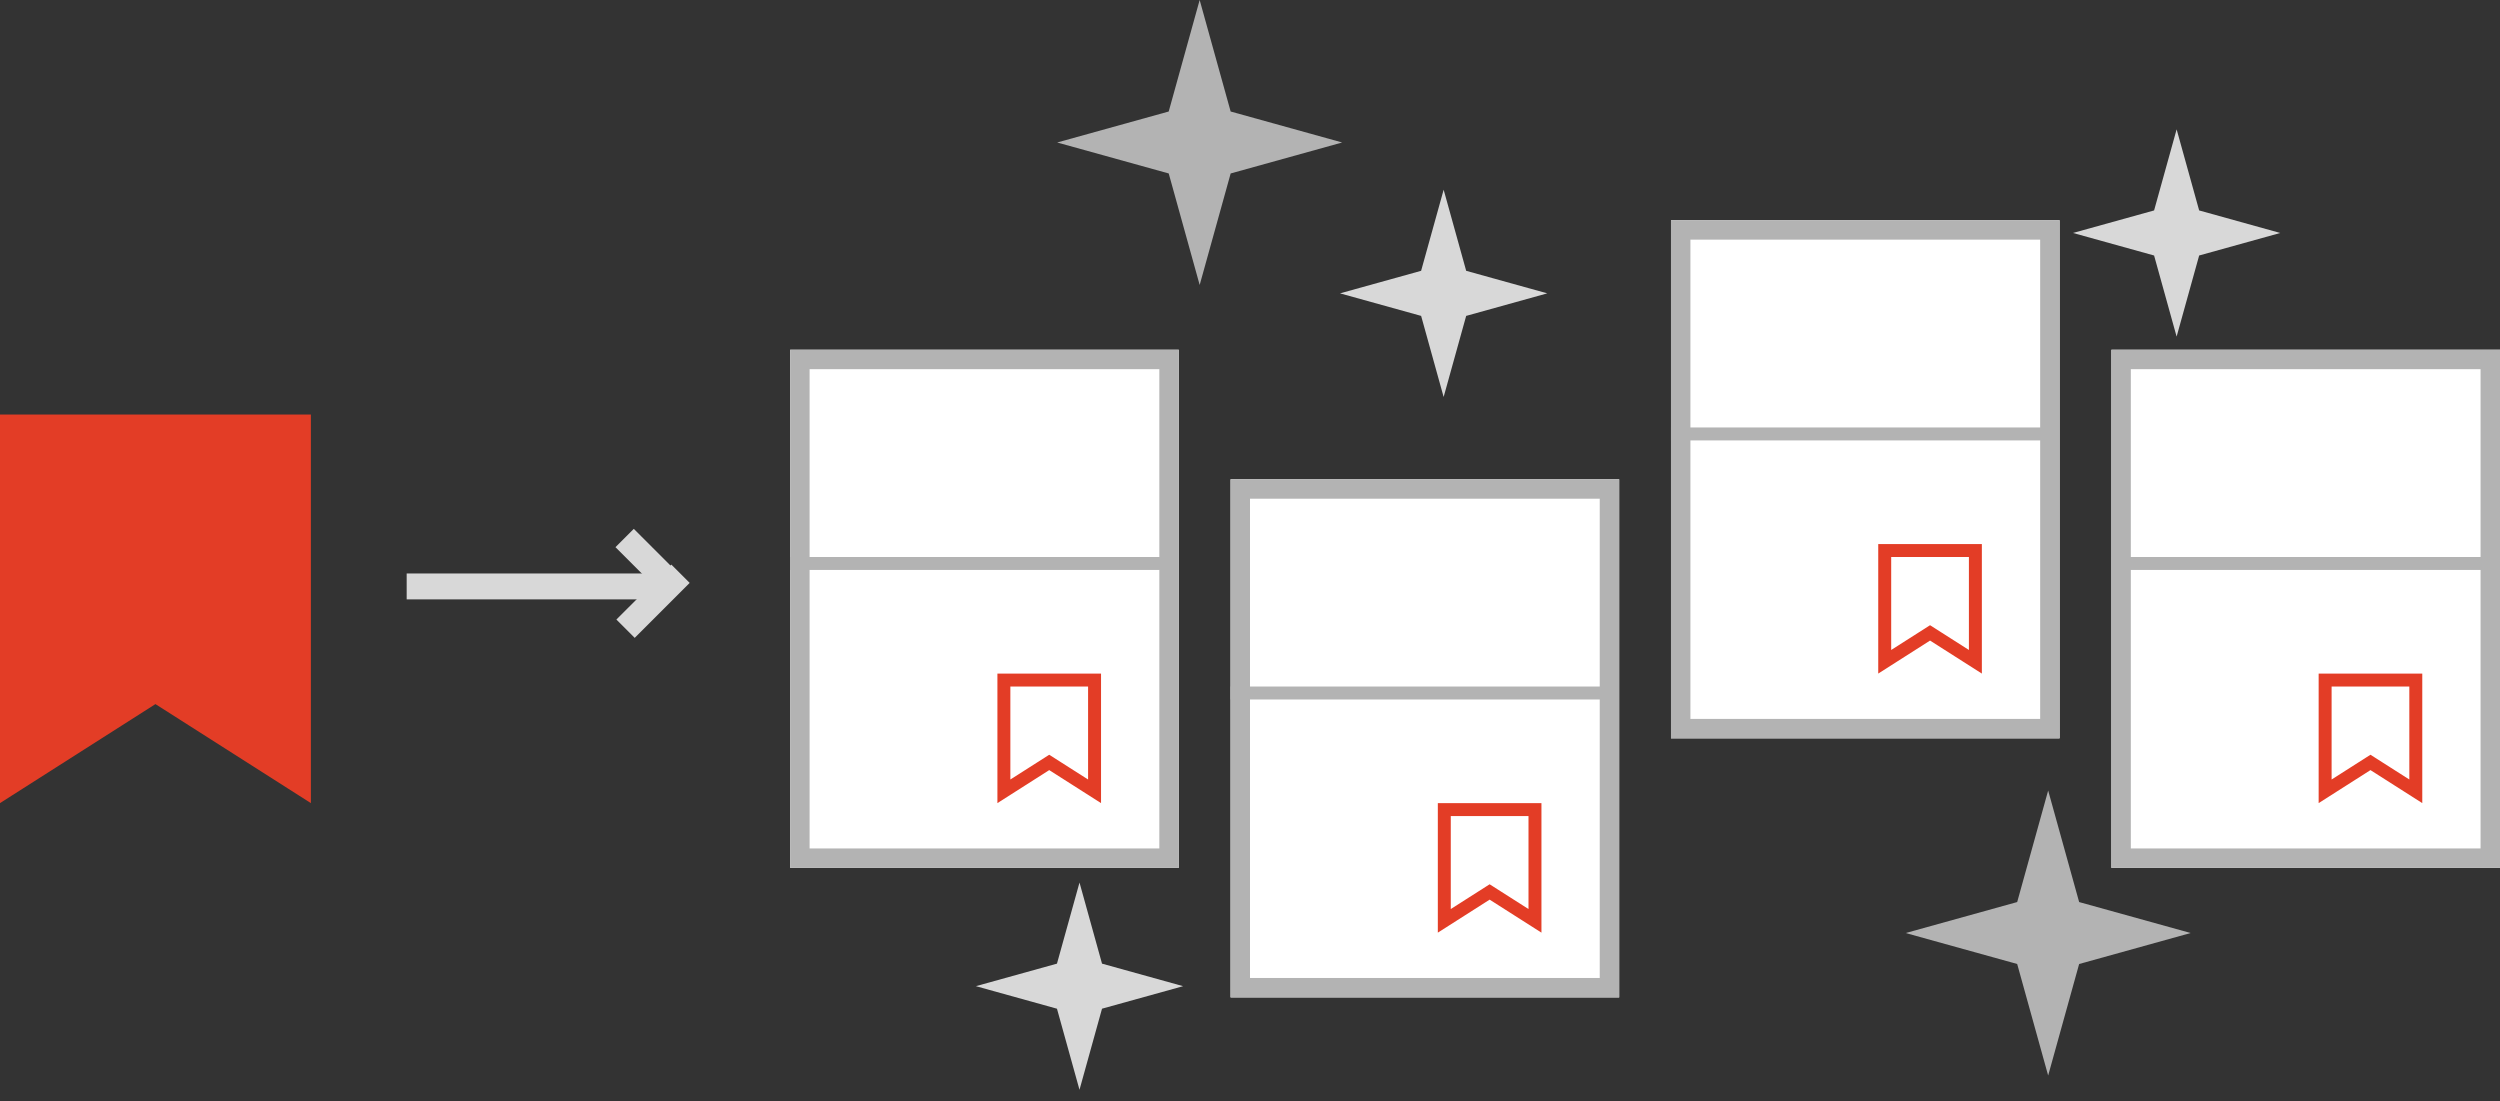 <svg height="85" width="193" xmlns="http://www.w3.org/2000/svg"><rect width="100%" height="100%" fill="#333333" stroke="none"/><g fill="none" fill-rule="evenodd"><path d="m0 32h24v30l-12-7.644-12 7.644z" fill="#e33d26"/><g transform="translate(61 27)"><path d="m0 0h30v40h-30z" fill="#fff"/><path d="m.75.75h28.5v38.5h-28.5z" stroke="#b3b3b3" stroke-width="1.5"/></g><path d="m77.5 52.5v8.589l3.5-2.23 3.5 2.23v-8.589z" stroke="#e33d26"/><path d="m61.5 43.5h28" stroke="#b3b3b3" stroke-linecap="square"/><g transform="translate(95 37)"><path d="m0 0h30v40h-30z" fill="#fff"/><path d="m.75.75h28.5v38.5h-28.5z" stroke="#b3b3b3" stroke-width="1.5"/></g><path d="m111.5 62.5v8.589l3.5-2.23 3.5 2.23v-8.589z" stroke="#e33d26"/><path d="m95.5 53.5h28" stroke="#b3b3b3" stroke-linecap="square"/><g transform="translate(129 17)"><path d="m0 0h30v40h-30z" fill="#fff"/><path d="m.75.75h28.5v38.5h-28.5z" stroke="#b3b3b3" stroke-width="1.5"/></g><path d="m145.5 42.5v8.589l3.5-2.23 3.5 2.23v-8.589z" stroke="#e33d26"/><path d="m129.5 33.5h28" stroke="#b3b3b3" stroke-linecap="square"/><g transform="translate(163 27)"><path d="m0 0h30v40h-30z" fill="#fff"/><path d="m.75.75h28.5v38.5h-28.5z" stroke="#b3b3b3" stroke-width="1.5"/></g><path d="m179.5 52.5v8.589l3.5-2.23 3.5 2.23v-8.589z" stroke="#e33d26"/><path d="m163.5 43.5h28" stroke="#b3b3b3" stroke-linecap="square"/><path d="m95.007 13.391-2.392 8.609-2.39-8.609-8.611-2.391 8.61-2.391 2.39-8.609 2.392 8.609 8.609 2.391zm65.503 61.029-2.392 8.61-2.391-8.61-8.609-2.39 8.609-2.392 2.391-8.609 2.392 8.61 8.608 2.39-8.608 2.392z" fill="#b3b3b3"/><path d="m85.076 77.871-1.739 6.261-1.739-6.26-6.26-1.74 6.26-1.739 1.74-6.26 1.738 6.26 6.261 1.74-6.26 1.738zm84.699-58.147-1.74 6.261-1.739-6.26-6.26-1.74 6.26-1.739 1.74-6.26 1.739 6.26 6.26 1.74zm-56.586 4.662-1.74 6.261-1.738-6.26-6.261-1.74 6.26-1.74 1.74-6.26 1.739 6.26 6.26 1.74-6.26 1.74z" fill="#d8d8d8"/><path d="m32.395 45.272h18.472" stroke="#d8d8d8" stroke-linecap="square" stroke-width="2"/><path d="m50.344 45.07-2.223-2.222-.606-.606 1.414-1.414.606.606 2.223 2.222.07-.07 1.415 1.414-.606.606-3.03 3.03-.607.607-1.414-1.415.606-.606 2.152-2.151z" fill="#d8d8d8"/></g></svg>